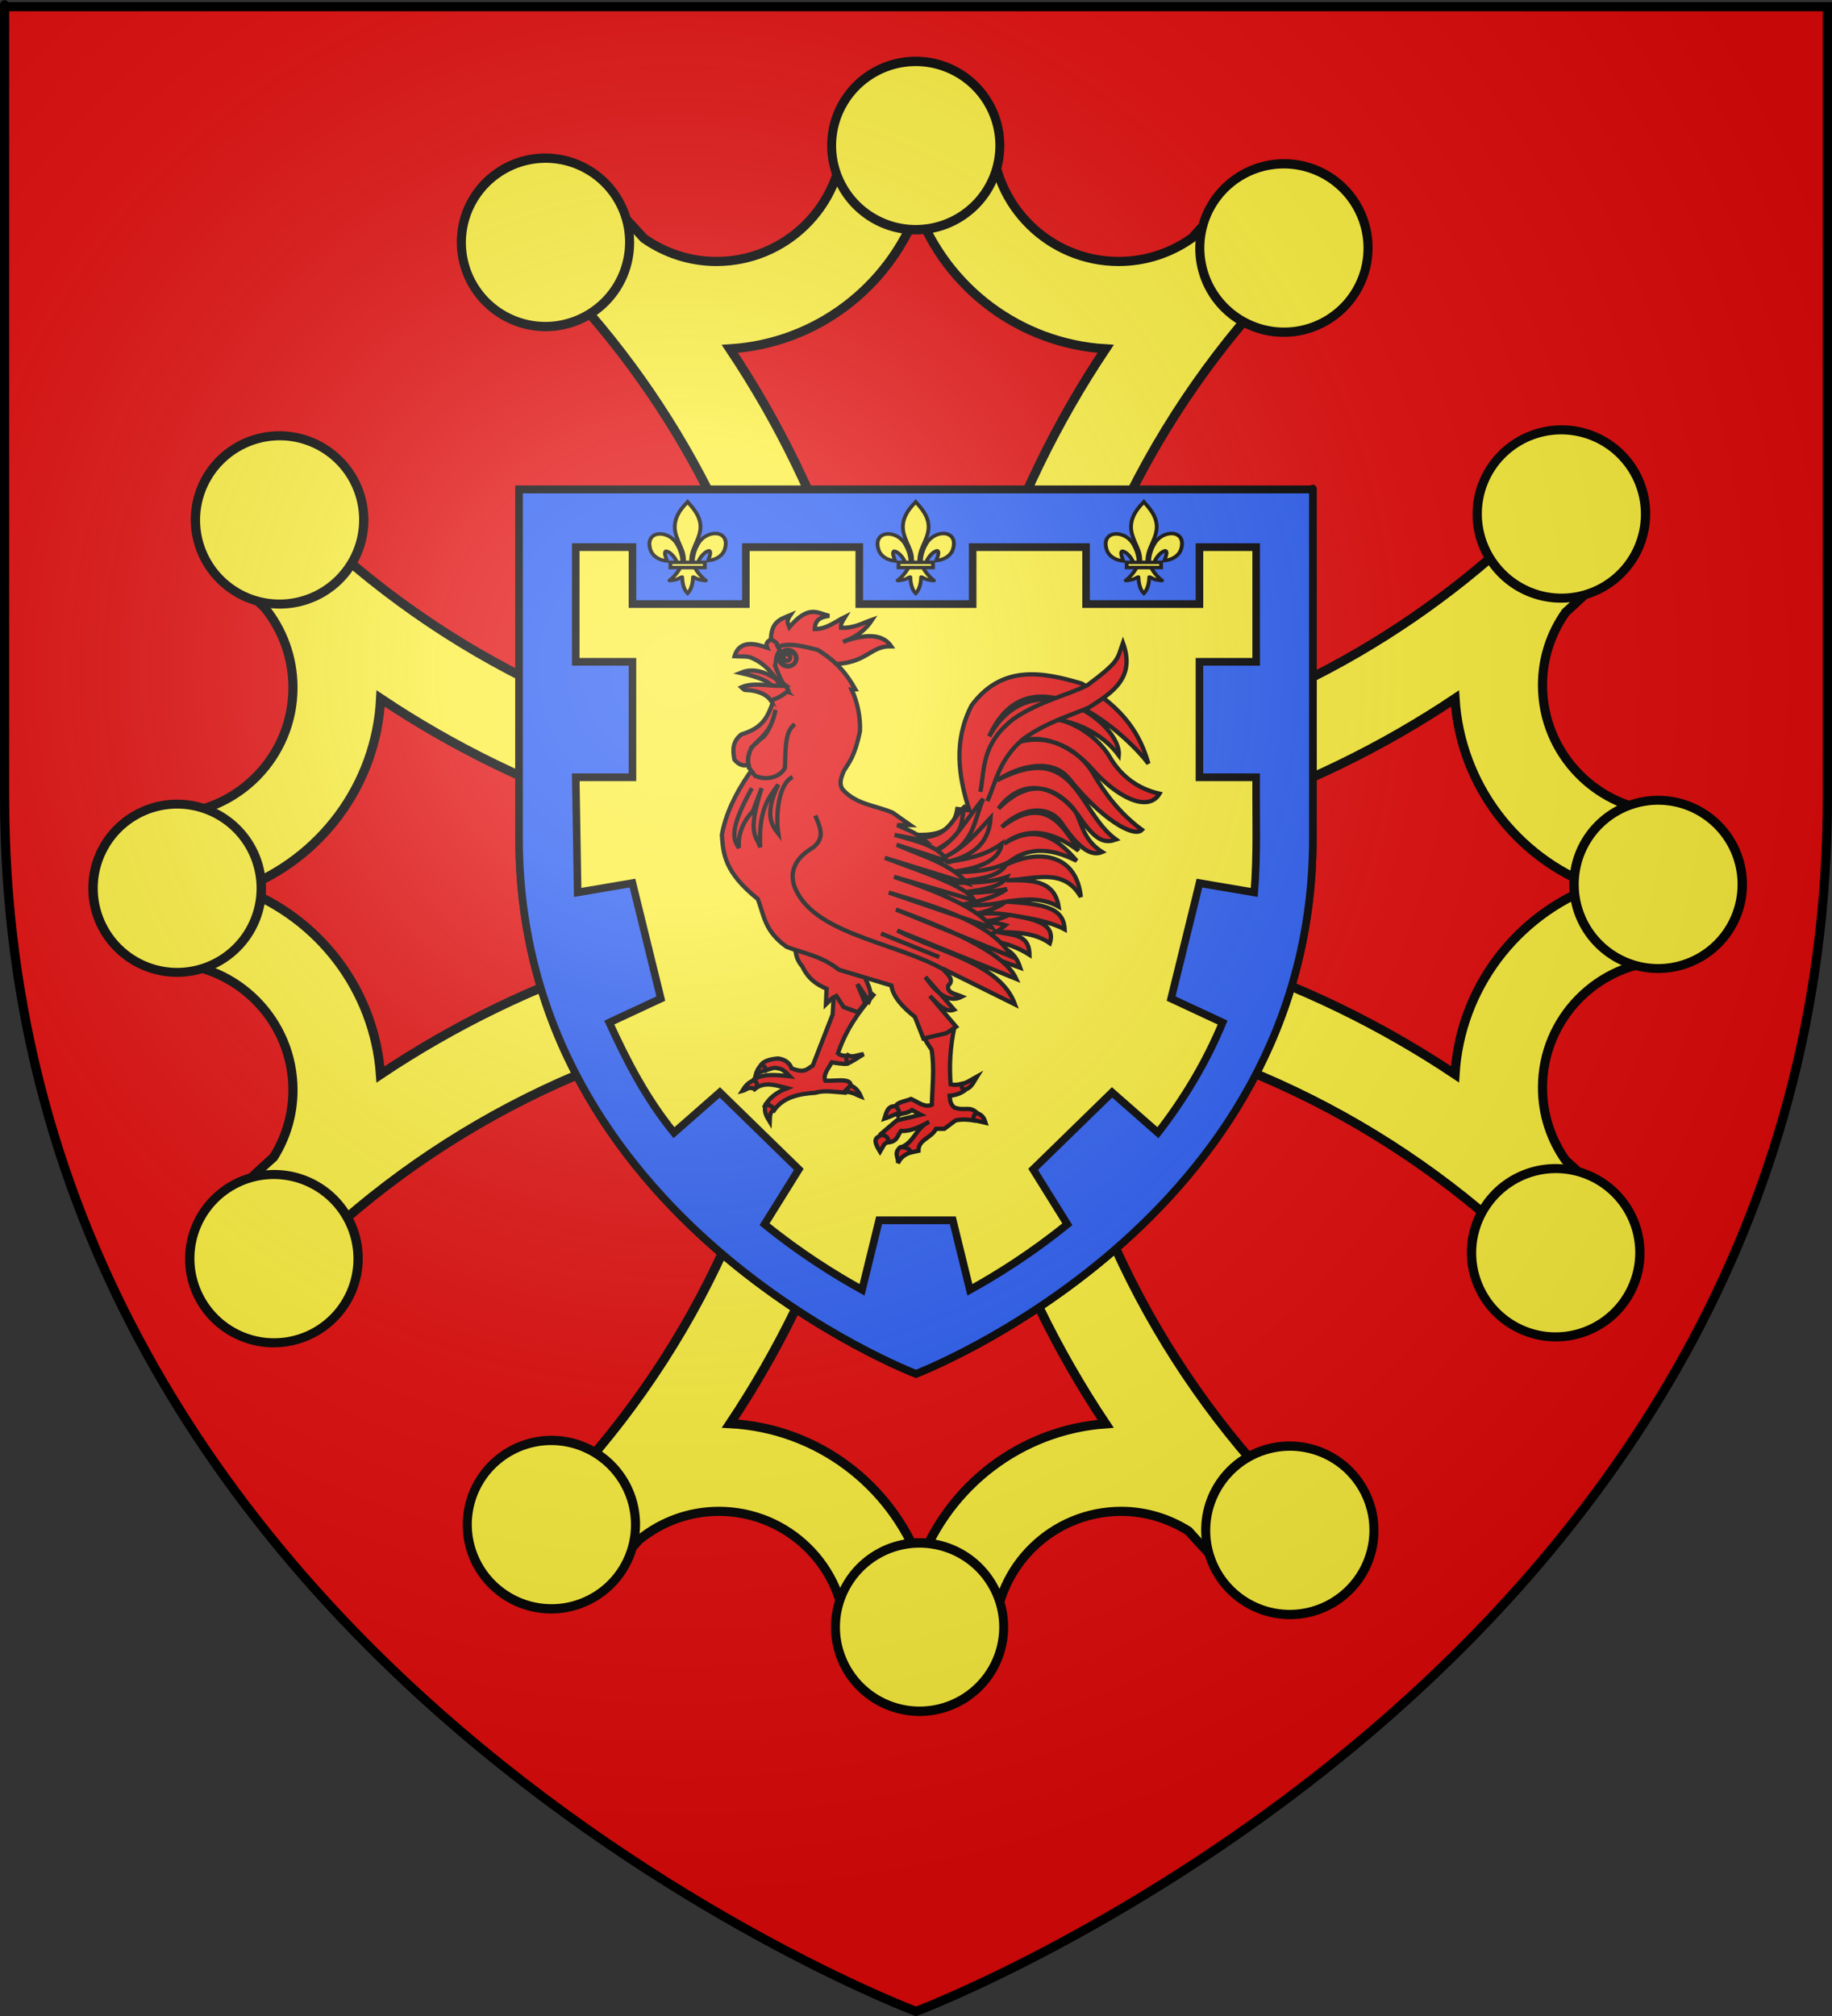 <?xml version="1.0" encoding="UTF-8" standalone="no"?>
<!-- Created with Inkscape (http://www.inkscape.org/) -->
<svg
   xmlns:svg="http://www.w3.org/2000/svg"
   xmlns="http://www.w3.org/2000/svg"
   xmlns:xlink="http://www.w3.org/1999/xlink"
   version="1.0"
   width="600"
   height="660"
   id="svg2">
  <rect width="100%" height="100%" fill="#333333" stroke="none"/>
  <defs
     id="defs6">
    <linearGradient
       id="linearGradient2893">
      <stop
         style="stop-color:#ffffff;stop-opacity:0.314"
         offset="0"
         id="stop2895" />
      <stop
         style="stop-color:#ffffff;stop-opacity:0.251"
         offset="0.19"
         id="stop2897" />
      <stop
         style="stop-color:#6b6b6b;stop-opacity:0.125"
         offset="0.6"
         id="stop2901" />
      <stop
         style="stop-color:#000000;stop-opacity:0.125"
         offset="1"
         id="stop2899" />
    </linearGradient>
    <radialGradient
       cx="221.445"
       cy="226.331"
       r="300"
       fx="221.445"
       fy="226.331"
       id="radialGradient3163"
       xlink:href="#linearGradient2893"
       gradientUnits="userSpaceOnUse"
       gradientTransform="matrix(1.353,0,0,1.349,-77.629,-85.747)" />
    <radialGradient
       cx="221.445"
       cy="226.331"
       r="300"
       fx="221.445"
       fy="226.331"
       id="radialGradient3386"
       xlink:href="#linearGradient2893"
       gradientUnits="userSpaceOnUse"
       gradientTransform="matrix(1.353,0,0,1.349,-77.629,-85.747)" />
    <linearGradient
       id="linearGradient3376">
      <stop
         style="stop-color:#ffffff;stop-opacity:0.314"
         offset="0"
         id="stop3378" />
      <stop
         style="stop-color:#ffffff;stop-opacity:0.251"
         offset="0.19"
         id="stop3380" />
      <stop
         style="stop-color:#6b6b6b;stop-opacity:0.125"
         offset="0.6"
         id="stop3382" />
      <stop
         style="stop-color:#000000;stop-opacity:0.125"
         offset="1"
         id="stop3384" />
    </linearGradient>
  </defs>
  <g
     style="display:inline"
     id="layer3">
    <path
       d="M 300,658.5 C 300,658.5 598.5,546.18 598.5,260.728 C 598.5,-24.723 598.5,2.176 598.5,2.176 L 1.5,2.176 L 1.5,260.728 C 1.5,546.18 300,658.5 300,658.5 z "
       style="fill:#e20909;fill-opacity:1;fill-rule:evenodd;stroke:none;stroke-width:1px;stroke-linecap:butt;stroke-linejoin:miter;stroke-opacity:1"
       id="path2855" />
  </g>
  <g
     id="layer4">
    <g
       transform="matrix(1.091,0,0,1.091,-27.267,-30.721)"
       style="stroke:#000000;stroke-width:2.75;stroke-miterlimit:4;stroke-dasharray:none;stroke-opacity:1;display:inline"
       id="g3388">
      <g
         transform="matrix(1.589,0,0,1.589,-3197.717,-727.381)"
         style="fill:#fcef3c;fill-opacity:1;stroke:#000000;stroke-width:1.731;stroke-miterlimit:4;stroke-dasharray:none;stroke-opacity:1;display:inline"
         id="g16252">
        <path
           d="M 2201.485,500.703 C 2196.74,500.703 2192.079,500.967 2187.453,501.422 C 2187.166,514.402 2176.533,524.86 2163.485,524.86 C 2158.375,524.86 2153.65,523.22 2149.766,520.485 C 2147.56,518.032 2145.287,515.632 2142.953,513.297 C 2137.471,515.78 2132.163,518.602 2127.078,521.735 C 2128.89,523.427 2130.659,525.154 2132.391,526.922 C 2133.326,528.04 2134.343,529.068 2135.391,530.078 C 2135.459,530.144 2135.51,530.232 2135.578,530.297 C 2157.958,554.453 2173.235,585.246 2178.078,619.422 C 2139.744,613.992 2105.64,595.432 2080.422,568.453 C 2077.291,573.535 2074.436,578.819 2071.953,584.297 C 2073.954,586.296 2075.991,588.265 2078.078,590.172 C 2081.454,594.303 2083.484,599.588 2083.485,605.328 C 2083.484,618.398 2072.994,629.013 2059.985,629.266 C 2059.559,633.739 2059.359,638.276 2059.36,642.86 C 2059.36,647.753 2059.595,652.593 2060.078,657.36 C 2073.043,657.663 2083.484,668.291 2083.485,681.328 C 2083.484,685.99 2082.141,690.34 2079.828,694.016 C 2077.134,696.415 2074.509,698.878 2071.953,701.422 C 2074.521,707.089 2077.474,712.556 2080.735,717.797 C 2105.898,691.025 2139.824,672.602 2177.953,667.172 C 2172.363,705.164 2153.876,738.957 2127.078,763.985 C 2132.171,767.122 2137.493,769.936 2142.985,772.422 C 2145.023,770.394 2147.015,768.329 2148.953,766.203 C 2153.066,762.886 2158.269,760.891 2163.953,760.891 C 2177.012,760.891 2187.621,771.365 2187.891,784.36 C 2192.374,784.787 2196.89,785.016 2201.485,785.016 C 2206.378,785.016 2211.218,784.749 2215.985,784.266 C 2215.985,784.266 2216.016,784.266 2216.016,784.266 C 2216.336,771.316 2226.927,760.891 2239.953,760.891 C 2244.633,760.891 2248.987,762.281 2252.672,764.61 C 2255.057,767.286 2257.516,769.891 2260.047,772.422 C 2265.723,769.851 2271.204,766.907 2276.453,763.641 C 2249.887,738.672 2231.54,705.063 2225.953,667.297 C 2263.709,672.887 2297.335,691.207 2322.297,717.766 C 2325.559,712.52 2328.479,707.032 2331.047,701.36 C 2328.724,699.034 2326.338,696.779 2323.891,694.578 C 2321.164,690.689 2319.547,685.96 2319.547,680.86 C 2319.547,667.822 2329.988,657.225 2342.953,656.922 C 2343.408,652.297 2343.641,647.604 2343.641,642.86 C 2343.641,638.126 2343.406,633.444 2342.953,628.828 C 2329.988,628.525 2319.547,617.897 2319.547,604.86 C 2319.547,599.735 2321.171,595 2323.922,591.11 C 2326.352,588.922 2328.738,586.671 2331.047,584.36 C 2328.561,578.868 2325.747,573.546 2322.61,568.453 C 2320.843,570.349 2319.028,572.207 2317.172,574.016 C 2316.074,574.954 2315.008,575.936 2314.016,576.985 C 2290.087,599.133 2259.617,614.321 2225.828,619.297 C 2231.261,581.168 2249.704,547.232 2276.485,522.078 C 2271.236,518.812 2265.753,515.869 2260.078,513.297 C 2257.769,515.614 2255.518,517.99 2253.328,520.422 C 2249.417,523.197 2244.635,524.859 2239.485,524.86 C 2226.436,524.859 2215.833,514.402 2215.547,501.422 C 2210.921,500.967 2206.229,500.703 2201.485,500.703 z M 2201.485,515.11 C 2206.97,529.763 2220.704,540.369 2237.016,541.36 C 2218.425,569.176 2207.221,602.326 2206.297,638.047 C 2242.017,637.129 2275.202,625.969 2303.016,607.391 C 2304.025,623.677 2314.663,637.369 2329.297,642.86 C 2314.649,648.343 2304.013,662.055 2303.016,678.36 C 2275.202,659.781 2242.017,648.59 2206.297,647.672 C 2207.22,683.384 2218.433,716.547 2237.016,744.36 C 2220.909,745.52 2207.398,756.129 2201.953,770.641 C 2196.423,755.867 2182.535,745.167 2166.047,744.328 C 2184.606,716.525 2195.749,683.372 2196.672,647.672 C 2160.959,648.596 2127.827,659.808 2100.016,678.391 C 2098.855,662.284 2088.246,648.773 2073.735,643.328 C 2088.515,637.796 2099.217,623.889 2100.047,607.391 C 2127.851,625.959 2160.974,637.124 2196.672,638.047 C 2195.748,602.324 2184.597,569.175 2166.016,541.36 C 2182.31,540.357 2195.992,529.749 2201.485,515.11 z "
           style="fill:#fcef3c;fill-opacity:1;fill-rule:evenodd;stroke:#000000;stroke-width:1.731;stroke-linecap:butt;stroke-linejoin:miter;stroke-miterlimit:4;stroke-dasharray:none;stroke-opacity:1"
           id="path14367" />
        <g
           style="fill:#fcef3c;fill-opacity:1;stroke:#000000;stroke-width:1.731;stroke-miterlimit:4;stroke-dasharray:none;stroke-opacity:1"
           id="g16238">
          <path
             d="M 1455 387.862 A 20.5 19.5 0 1 1  1414,387.862 A 20.5 19.5 0 1 1  1455 387.862 z"
             transform="matrix(0.775,0,0,0.815,1089.4,186.861)"
             style="fill:#fcef3c;fill-opacity:1;fill-rule:evenodd;stroke:#000000;stroke-width:2.178;stroke-linecap:butt;stroke-linejoin:miter;stroke-miterlimit:4;stroke-dasharray:none;stroke-opacity:1"
             id="path14388" />
          <path
             d="M 1455 387.862 A 20.5 19.5 0 1 1  1414,387.862 A 20.5 19.5 0 1 1  1455 387.862 z"
             transform="matrix(0.671,-0.388,0.408,0.706,1010.393,804.004)"
             style="fill:#fcef3c;fill-opacity:1;fill-rule:evenodd;stroke:#000000;stroke-width:2.178;stroke-linecap:butt;stroke-linejoin:miter;stroke-miterlimit:4;stroke-dasharray:none;stroke-opacity:1"
             id="path14390" />
          <path
             d="M 1455 387.862 A 20.5 19.5 0 1 1  1414,387.862 A 20.5 19.5 0 1 1  1455 387.862 z"
             transform="matrix(-0.671,-0.388,0.408,-0.706,2936.607,1593.817)"
             style="fill:#fcef3c;fill-opacity:1;fill-rule:evenodd;stroke:#000000;stroke-width:2.178;stroke-linecap:butt;stroke-linejoin:miter;stroke-miterlimit:4;stroke-dasharray:none;stroke-opacity:1"
             id="path14392" />
          <path
             d="M 1455 387.862 A 20.5 19.5 0 1 1  1414,387.862 A 20.5 19.5 0 1 1  1455 387.862 z"
             transform="matrix(-0.775,-4.402797e-7,4.628583e-7,-0.815,3313.6,1098.86)"
             style="fill:#fcef3c;fill-opacity:1;fill-rule:evenodd;stroke:#000000;stroke-width:2.178;stroke-linecap:butt;stroke-linejoin:miter;stroke-miterlimit:4;stroke-dasharray:none;stroke-opacity:1"
             id="path14394" />
          <path
             d="M 1455 387.862 A 20.5 19.5 0 1 1  1414,387.862 A 20.5 19.5 0 1 1  1455 387.862 z"
             transform="matrix(-0.671,0.388,-0.408,-0.706,3392.606,481.716)"
             style="fill:#fcef3c;fill-opacity:1;fill-rule:evenodd;stroke:#000000;stroke-width:2.178;stroke-linecap:butt;stroke-linejoin:miter;stroke-miterlimit:4;stroke-dasharray:none;stroke-opacity:1"
             id="path14396" />
          <path
             d="M 1455 387.862 A 20.5 19.5 0 1 1  1414,387.862 A 20.5 19.5 0 1 1  1455 387.862 z"
             transform="matrix(-0.388,0.671,-0.706,-0.408,3152.458,-92.249)"
             style="fill:#fcef3c;fill-opacity:1;fill-rule:evenodd;stroke:#000000;stroke-width:2.178;stroke-linecap:butt;stroke-linejoin:miter;stroke-miterlimit:4;stroke-dasharray:none;stroke-opacity:1"
             id="path14398" />
          <path
             d="M 1455 387.862 A 20.5 19.5 0 1 1  1414,387.862 A 20.5 19.5 0 1 1  1455 387.862 z"
             transform="matrix(-4.402797e-7,0.775,-0.815,-4.628583e-7,2657.502,-469.242)"
             style="fill:#fcef3c;fill-opacity:1;fill-rule:evenodd;stroke:#000000;stroke-width:2.178;stroke-linecap:butt;stroke-linejoin:miter;stroke-miterlimit:4;stroke-dasharray:none;stroke-opacity:1"
             id="path14400" />
          <path
             d="M 1455 387.862 A 20.5 19.5 0 1 1  1414,387.862 A 20.5 19.5 0 1 1  1455 387.862 z"
             transform="matrix(0.388,0.671,-0.706,0.408,2040.357,-548.249)"
             style="fill:#fcef3c;fill-opacity:1;fill-rule:evenodd;stroke:#000000;stroke-width:2.178;stroke-linecap:butt;stroke-linejoin:miter;stroke-miterlimit:4;stroke-dasharray:none;stroke-opacity:1"
             id="path14402" />
          <path
             d="M 1455 387.862 A 20.5 19.5 0 1 1  1414,387.862 A 20.5 19.5 0 1 1  1455 387.862 z"
             transform="matrix(0.671,0.388,-0.408,0.706,1466.393,-308.099)"
             style="fill:#fcef3c;fill-opacity:1;fill-rule:evenodd;stroke:#000000;stroke-width:2.178;stroke-linecap:butt;stroke-linejoin:miter;stroke-miterlimit:4;stroke-dasharray:none;stroke-opacity:1"
             id="path14404" />
          <path
             d="M 1455 387.862 A 20.5 19.5 0 1 1  1414,387.862 A 20.5 19.5 0 1 1  1455 387.862 z"
             transform="matrix(0.388,-0.671,0.706,0.408,1250.543,1377.968)"
             style="fill:#fcef3c;fill-opacity:1;fill-rule:evenodd;stroke:#000000;stroke-width:2.178;stroke-linecap:butt;stroke-linejoin:miter;stroke-miterlimit:4;stroke-dasharray:none;stroke-opacity:1"
             id="path14406" />
          <path
             d="M 1455 387.862 A 20.5 19.5 0 1 1  1414,387.862 A 20.5 19.5 0 1 1  1455 387.862 z"
             transform="matrix(1.565175e-7,-0.775,0.815,1.645442e-7,1745.499,1754.96)"
             style="fill:#fcef3c;fill-opacity:1;fill-rule:evenodd;stroke:#000000;stroke-width:2.178;stroke-linecap:butt;stroke-linejoin:miter;stroke-miterlimit:4;stroke-dasharray:none;stroke-opacity:1"
             id="path14408" />
          <path
             d="M 1455 387.862 A 20.5 19.5 0 1 1  1414,387.862 A 20.5 19.5 0 1 1  1455 387.862 z"
             transform="matrix(-0.388,-0.671,0.706,-0.408,2362.644,1833.966)"
             style="fill:#fcef3c;fill-opacity:1;fill-rule:evenodd;stroke:#000000;stroke-width:2.178;stroke-linecap:butt;stroke-linejoin:miter;stroke-miterlimit:4;stroke-dasharray:none;stroke-opacity:1"
             id="path14410" />
        </g>
      </g>
    </g>
    <g
       transform="matrix(0.619,0,0,0.63,114.286,103.264)"
       style="stroke:#000000;stroke-width:4.002;stroke-miterlimit:4;stroke-dasharray:none;stroke-opacity:1;display:inline"
       id="g3300">
      <path
         d="M 90,90.469 L 90,271.5 C 90,471.36 300,550 300,550 C 300,550 510,471.36 510,271.5 C 510,71.64 510,90.469 510,90.469 L 90,90.469 z "
         style="fill:#fcef3c;fill-opacity:1;fill-rule:evenodd;stroke:#000000;stroke-width:4.002;stroke-linecap:butt;stroke-linejoin:miter;stroke-miterlimit:4;stroke-dasharray:none;stroke-opacity:1"
         id="path3296" />
      <path
         d="M 90,90.469 L 90,271.5 C 90,471.36 300,550 300,550 C 300,550 510,471.36 510,271.5 C 510,71.64 510,90.469 510,90.469 L 90,90.469 z M 120,120.406 L 150,120.406 L 150,150 L 210,150 L 210,120.406 L 270,120.406 L 270,150 L 330,150 L 330,120.406 L 390,120.406 L 390,150 L 450,150 L 450,120.406 L 480,120.406 C 480,120.406 480,173.488 480,180 L 450,180 L 450,240 L 480,240 C 479.822,259.954 480.676,279.936 479,299.844 L 450,295 L 435,355 L 462.25,367.469 C 453.591,388.015 441.863,407.22 428.031,424.688 L 403.75,403.75 L 362,443.75 L 380.094,472.281 C 361.17,487.356 342.871,498.563 328.531,506.344 L 319.5,470.219 L 280.5,470.219 L 271.469,506.344 C 257.129,498.563 238.83,487.356 219.906,472.281 L 238,443.75 L 196.25,403.75 L 171.969,424.688 C 157.647,407.464 147.103,387.708 137.75,367.469 L 165,355 L 150,295 L 121,299.844 L 120,240 L 150,240 L 150,180 L 120,180 L 120,120.406 z "
         style="fill:#2b5df2;fill-opacity:1;fill-rule:evenodd;stroke:#000000;stroke-width:4.002;stroke-linecap:butt;stroke-linejoin:miter;stroke-miterlimit:4;stroke-dasharray:none;stroke-opacity:1"
         id="path2273" />
    </g>
    <g
       transform="matrix(0.3,0,0,0.3,180.495,105.058)"
       style="stroke:#000000;stroke-width:4.668;stroke-miterlimit:4;stroke-dasharray:none;stroke-opacity:1;display:inline"
       id="g3565">
      <path
         d="M 309.612,717.749 L 307.339,756.893 L 285.621,812.703 C 279.967,815.586 277.717,821.646 262.64,815.734 C 259.54,808.211 253.934,805.702 247.487,804.875 C 235.196,805.986 230.388,809.296 228.343,813.188 L 233.317,818.053 C 237.283,817.266 240.892,815.077 244.857,815.106 C 249.572,816.31 251.661,814.724 260.619,824.32 C 248.87,823.068 236.951,821.657 226.43,825.202 C 224.884,825.723 223.081,827.674 221.55,828.126 L 222.978,837.656 C 234.07,829.527 247.027,834.687 257.446,837.335 C 244.766,842.292 237.511,849.069 233.345,856.645 L 243.194,861.696 C 253.162,847.109 270.268,843.503 288.904,842.25 C 298.183,839.259 310.073,841.489 321.229,842.25 L 327.037,833.917 C 326.743,825.988 309.863,829.768 299.258,829.118 C 296.647,822.468 302.745,815.818 306.365,809.168 C 332.471,813.061 321.492,809.62 323.174,801.967 C 319.782,802.028 316.36,801.862 313.147,799.319 C 321.14,775.099 335.065,754.529 351.786,735.679 L 324.259,713.456 L 309.612,717.749 z "
         style="fill:#e20909;fill-rule:evenodd;stroke:#000000;stroke-width:4.668;stroke-linecap:butt;stroke-linejoin:miter;stroke-miterlimit:4;stroke-dasharray:none;stroke-opacity:1"
         id="path3343" />
      <path
         d="M 265,673.791 C 267.252,684.029 265.19,694.267 274.286,704.505 C 280.818,718.293 290.407,724.439 300.714,728.791 L 300,745.934 C 303.364,742.838 304.634,739.743 311.429,736.648 L 319.286,748.791 L 335,754.505 L 342.857,744.505 L 334.286,723.791 L 347.143,742.362 C 352.203,731.648 343.529,720.934 340,710.219"
         style="fill:#e20909;fill-rule:evenodd;stroke:#000000;stroke-width:4.668;stroke-linecap:butt;stroke-linejoin:miter;stroke-miterlimit:4;stroke-dasharray:none;stroke-opacity:1"
         id="path3327" />
      <path
         d="M 352.038,556.377 C 390.079,558.757 437.17,573.444 443.457,532.639 L 456.589,534.154 C 444.277,495.936 439.326,457.719 459.114,419.502 C 491.691,375.791 534.792,382.36 579.322,395.763 C 626.628,423.299 643.505,452.933 652.053,483.141 C 629.098,451.932 522.741,354.203 478.307,453.342 C 525.395,368.363 623.14,438.812 619.729,474.05 C 596.793,443.114 552.593,429.556 531.845,436.674 C 555.891,426.551 594.901,450.288 609.651,475.54 C 620.073,493.38 636.776,509.678 664.175,515.971 C 651.135,537.391 616.512,518.569 590.608,488.99 C 567.809,462.956 534.72,449.037 509.729,459.944 C 541.5,450.037 575.462,465.629 592.55,495.1 C 603.577,514.116 620.313,537.334 644.982,555.367 C 636.276,564.526 600.593,543.511 565.351,499.433 C 548.063,477.811 512.953,484.177 486.894,501.324 C 572.765,456.543 574.457,535.25 616.698,565.974 C 606.908,569.26 596.685,570.493 578.21,543.348 C 552.205,505.138 514.469,497.089 488.409,532.134 C 515.584,505.317 542.072,501.341 569.223,531.096 C 579.314,542.155 577.653,564.284 601.546,579.611 C 590.753,584.068 577.726,578.148 557.565,548.362 C 543.363,527.378 513.818,530.906 491.944,552.337 C 536.082,518.318 556.781,545.979 575.787,578.096 C 548.074,557.352 520.838,550.936 494.47,570.519 C 529.891,548.148 552.997,564.96 573.767,589.207 C 545.248,574.828 519.117,572.995 495.985,593.753 C 535.385,575.028 573.688,583.706 578.312,628.603 C 559.242,595.421 526.033,609.962 496.995,610.42 C 522.761,610.326 549.262,609.175 554.069,639.21 C 535.044,628.609 516.02,631.103 496.995,633.654 C 535.112,636.511 559.625,639.076 560.635,663.959 C 543.986,655.054 520.717,651.446 497.5,647.796 C 524.443,652.157 551.68,656.361 544.472,679.111 C 525.909,666.206 505.718,667.95 485.883,666.484 C 501.176,670.674 522.018,667.465 522.249,691.738 C 509.622,683.691 496.995,679.521 484.368,677.091 C 493.649,686.592 505.383,685.056 512.147,705.88 L 469.721,690.728 L 352.038,556.377 z "
         style="fill:#e20909;fill-rule:evenodd;stroke:#000000;stroke-width:4.668;stroke-linecap:butt;stroke-linejoin:miter;stroke-miterlimit:4;stroke-dasharray:none;stroke-opacity:1"
         id="path3363" />
      <path
         d="M 425.274,756.135 L 440.174,771.287 C 435.732,791.911 434.515,812.535 436.133,833.159 C 440.075,834.035 444.222,833.684 448.509,832.495 L 451.184,840.022 C 446.942,842.97 441.811,845.03 435.123,845.533 C 435.649,849.827 435.166,854.12 440.174,858.413 C 451.286,862.595 456.841,856.231 465.175,864.474 L 461.892,872.555 C 455.074,871.478 448.255,870.96 441.437,872.555 L 429.315,881.646 L 420.223,881.646 C 414.815,892.16 400.848,893.184 401.031,905.638 L 391.687,907.658 L 382.848,901.597 C 396.69,895.649 398.518,880.395 412.647,874.07 C 401.948,879.921 391.458,884.727 382.09,883.919 C 377.904,888.633 378.373,896.061 366.938,896.546 L 360.119,887.202 L 377.292,872.555 L 403.556,866.242 L 393.959,861.191 C 388.009,865.791 381.53,863.974 378.807,867.252 L 375.777,858.16 C 376.663,852.442 386.65,851.78 392.949,849.069 C 400.431,852.211 407.584,858.976 415.678,855.382 C 416.14,835.439 418.629,815.833 415.425,795.278 C 414.382,793.842 413.388,792.406 412.444,790.97 C 410.954,788.702 409.589,786.434 408.354,784.167 L 405.829,762.448 L 425.274,756.135 z "
         style="fill:#e20909;fill-rule:evenodd;stroke:#000000;stroke-width:4.668;stroke-linecap:butt;stroke-linejoin:miter;stroke-miterlimit:4;stroke-dasharray:none;stroke-opacity:1"
         id="path3353" />
      <path
         d="M 246.607,354.684 L 240,348.255 C 239.95,327.953 251.001,325.314 261.071,321.112 C 255.956,328.555 259.026,330.735 260.179,334.148 C 282.026,308.557 291.386,319.599 303.75,321.826 C 295.564,323.037 288.092,325.141 287.857,336.291 C 301.028,336.289 310.332,328.068 321.071,322.898 C 318.829,326.655 315.808,330.151 316.429,334.862 C 330.853,335.51 339.821,329.792 350.536,326.112 C 344.14,335.852 335.019,344.501 318.571,350.219 C 346.92,339.958 363.084,343.1 371.25,355.041 C 348.061,354.698 345.446,373.096 309.464,374.505 L 246.607,354.684 z "
         style="fill:#e20909;fill-rule:evenodd;stroke:#000000;stroke-width:4.668;stroke-linecap:butt;stroke-linejoin:miter;stroke-miterlimit:4;stroke-dasharray:none;stroke-opacity:1"
         id="path3339" />
      <path
         d="M 395.98,563.448 C 434.875,566.238 436.704,542.692 452.548,529.103 C 444.329,545.165 457.345,557.621 417.193,579.106 C 438.011,573.09 453.957,542.712 471.741,521.527 C 461.703,544.275 462.53,570.366 428.305,585.672 C 451.053,575.375 464.823,558.344 479.822,542.235 C 478.286,565.203 465.938,583.198 430.83,590.722 C 451.866,587.531 472.882,584.238 491.944,570.519 C 489.49,588.348 468.289,598.142 432.85,601.834 C 454.608,601.375 476.397,601.35 497.5,591.733 C 489.177,610.035 454.388,610.693 422.749,613.451 C 447.666,612.52 472.583,615.214 497.5,606.885 C 491.116,619.238 463.872,621.856 437.901,625.068 C 457.186,624.353 476.265,623.981 497.5,620.017 C 483.759,629.677 464.685,634.005 444.972,637.695 C 462.145,637.805 479.317,638.123 496.49,633.654 C 488.446,640.067 476.249,644.75 460.124,647.796 C 474.772,645.944 488.072,646.112 500.026,648.301 C 492.851,651.213 486.965,654.401 470.731,655.372 C 479.643,656.225 488.401,657.232 495.985,659.413 C 489.539,664.797 483.463,670.379 467.196,670.525 L 426.789,651.837 L 395.98,563.448 z "
         style="fill:#e20909;fill-opacity:1;fill-rule:evenodd;stroke:#000000;stroke-width:4.668;stroke-linecap:butt;stroke-linejoin:miter;stroke-miterlimit:4;stroke-dasharray:none;stroke-opacity:1"
         id="path3182" />
      <path
         d="M 247.143,355.934 C 259.485,350.599 275.095,355.076 291.176,359.087 C 313.221,372.691 323.485,386.724 332.1,402.03 L 327.98,402.146 C 334.751,416.193 337.95,434.029 337.143,448.076 C 331.19,476.231 325.238,481.486 319.286,491.648 C 316.857,498.315 313.647,504.981 318.571,511.648 C 333.463,527.99 354.586,528.755 372.857,536.648 L 392.143,550.219 L 377.857,550.219 C 387.806,555.065 396.882,557.293 408.571,567.362 L 375,560.934 C 399.275,567.553 424.502,573.644 432.143,589.505 L 377.143,571.648 C 404.992,583.917 437.044,592.683 454.286,613.791 L 364.286,585.934 C 405.551,601.41 453.557,616.886 462.143,632.362 L 374.286,606.648 C 424.951,623.646 466.734,641.578 481.429,662.362 L 368.571,623.791 C 423.925,640.651 480.812,656.575 502.857,693.791 L 376.429,642.362 C 466.739,675.17 499.11,698.546 507.857,718.076 L 377.857,665.219 C 424.851,689.366 490.355,701.173 506.429,745.934 L 427.143,706.648 C 432.346,712.838 440.966,719.029 433.571,725.219 C 431.575,733.465 441.686,734.446 448.571,737.362 C 435.238,744.305 421.905,735.639 408.571,715.934 L 440,751.648 C 431.19,755.078 422.381,746.314 413.571,736.648 L 442.143,770.219 L 431.429,777.362 L 406.429,783.076 L 397.143,759.505 C 383.858,748.862 373.356,737.755 371.429,725.219 L 314.286,708.076 C 293.719,692.148 276.008,690.495 257.143,683.076 C 232.644,665.696 232.469,648.315 225.714,630.934 C 188.983,601.38 187.868,581.2 186.429,560.934 C 190.376,538.553 201.061,516.172 216.429,493.791 C 233.709,477.305 244.624,457.181 248.571,433.076 L 240.714,415.219 C 242.784,408.195 243.45,399.842 257.857,404.505 C 241.266,386.717 242.411,369.484 247.143,352.362"
         style="fill:#e20909;fill-opacity:1;fill-rule:evenodd;stroke:#000000;stroke-width:4.668;stroke-linecap:butt;stroke-linejoin:miter;stroke-miterlimit:4;stroke-dasharray:none;stroke-opacity:1"
         id="path2338" />
      <path
         d="M 206.576,384.146 C 225.149,376.352 241.146,387.233 257.084,398.541 L 244.457,404.097 C 242.66,394.832 227.851,388.709 206.576,384.146 z "
         style="fill:#e20909;fill-rule:evenodd;stroke:#000000;stroke-width:4.668;stroke-linecap:butt;stroke-linejoin:miter;stroke-miterlimit:4;stroke-dasharray:none;stroke-opacity:1"
         id="path3367" />
      <path
         d="M 227.032,492.99 C 238.563,494.083 246.542,490.439 247.992,478.09"
         style="fill:none;fill-rule:evenodd;stroke:#000000;stroke-width:4.668;stroke-linecap:butt;stroke-linejoin:miter;stroke-miterlimit:4;stroke-dasharray:none;stroke-opacity:1"
         id="path3331" />
      <path
         d="M 267.438 368.615 A 8.207 7.955 0 1 1  251.023,368.615 A 8.207 7.955 0 1 1  267.438 368.615 z"
         style="fill:none;fill-opacity:1;stroke:#000000;stroke-width:4.668;stroke-miterlimit:4;stroke-dasharray:none;stroke-opacity:1"
         id="path3333" />
      <path
         d="M 241.607,417.719 C 235.999,432.813 230.799,444.282 207.722,451.247 C 197.39,459.331 198.3,469.284 200.117,478.809 C 206.564,486.022 210.304,485.217 215.592,484.702 C 213.651,477.867 215.843,473.444 218.689,465.219 C 226.672,458.969 227.143,456.88 232.143,453.791 C 239.957,444.27 242.353,434.664 245,424.505 C 237.714,463.944 210.22,454.964 215.844,487.406 L 222.857,496.648 C 242.494,504.327 255.184,491.096 255.375,486.605 C 255.646,453.724 258.457,446.007 266.089,440.176"
         style="fill:#e20909;fill-rule:evenodd;stroke:#000000;stroke-width:4.668;stroke-linecap:butt;stroke-linejoin:miter;stroke-miterlimit:4;stroke-dasharray:none;stroke-opacity:1"
         id="path3329" />
      <path
         d="M 218.698 397.91 A 15.657 15.026 0 1 1  187.383,397.91 A 15.657 15.026 0 1 1  218.698 397.91 z"
         transform="matrix(0.601,0,0,0.601,136.346,128.895)"
         style="fill:none;fill-opacity:1;stroke:#000000;stroke-width:7.76;stroke-miterlimit:4;stroke-dasharray:none;stroke-opacity:1"
         id="path3335" />
      <path
         d="M 218.698 397.91 A 15.657 15.026 0 1 1  187.383,397.91 A 15.657 15.026 0 1 1  218.698 397.91 z"
         transform="matrix(0.236,0,0,0.236,209.411,273.383)"
         style="fill:none;fill-opacity:1;stroke:#000000;stroke-width:19.819;stroke-miterlimit:4;stroke-dasharray:none;stroke-opacity:1"
         id="path3337" />
      <path
         d="M 221.786,828.434 C 215.042,830.96 211.554,835.521 208.571,840.398 C 212.905,839.374 215.748,834.934 222.143,838.255 C 225.681,834.615 225.864,832.55 221.786,828.434 z "
         style="fill:#e20909;fill-rule:evenodd;stroke:#000000;stroke-width:4.668;stroke-linecap:butt;stroke-linejoin:miter;stroke-miterlimit:4;stroke-dasharray:none;stroke-opacity:1"
         id="path3345" />
      <path
         d="M 229.107,812.362 C 232.51,812.677 234.617,814.144 233.75,818.255 C 230.238,818.208 226.726,820.472 223.214,823.255 C 224.173,819.423 225.779,815.72 229.107,812.362 z "
         style="fill:#e20909;fill-rule:evenodd;stroke:#000000;stroke-width:4.668;stroke-linecap:butt;stroke-linejoin:miter;stroke-miterlimit:4;stroke-dasharray:none;stroke-opacity:1"
         id="path3349" />
      <path
         d="M 376.787,857.15 C 367.197,855.7 365.857,864.477 363.907,870.535 C 372.153,867.841 374.356,865.905 379.312,864.726 C 380.892,862.685 378.381,859.826 376.787,857.15 z "
         style="fill:#e20909;fill-rule:evenodd;stroke:#000000;stroke-width:4.668;stroke-linecap:butt;stroke-linejoin:miter;stroke-miterlimit:4;stroke-dasharray:none;stroke-opacity:1"
         id="path3355" />
      <path
         d="M 361.13,887.96 C 356.069,891.55 349.461,891.224 359.109,906.648 C 363.739,899.04 362.308,898.74 368.453,895.283 C 368.037,890.818 364.88,889.092 361.13,887.96 z "
         style="fill:#e20909;fill-rule:evenodd;stroke:#000000;stroke-width:4.668;stroke-linecap:butt;stroke-linejoin:miter;stroke-miterlimit:4;stroke-dasharray:none;stroke-opacity:1"
         id="path3357" />
      <path
         d="M 381.585,901.597 C 373.028,908.224 379.943,913.245 378.555,919.275 C 381.205,913.613 384.919,910.124 392.949,907.153 C 391.175,903.005 386.69,901.724 381.585,901.597 z "
         style="fill:#e20909;fill-rule:evenodd;stroke:#000000;stroke-width:4.668;stroke-linecap:butt;stroke-linejoin:miter;stroke-miterlimit:4;stroke-dasharray:none;stroke-opacity:1"
         id="path3359" />
      <path
         d="M 464.165,864.221 C 471.101,866.519 472.717,870.089 474.267,875.08 L 461.135,872.05 C 461.266,869.733 460.235,867.804 464.165,864.221 z "
         style="fill:#e20909;fill-rule:evenodd;stroke:#000000;stroke-width:4.668;stroke-linecap:butt;stroke-linejoin:miter;stroke-miterlimit:4;stroke-dasharray:none;stroke-opacity:1"
         id="path3361" />
      <path
         d="M 200.263,365.964 C 207.219,366.536 213.34,365.469 218.341,367.506 C 234.111,373.926 243.287,386.423 250.518,398.288 C 236.037,398.22 219.914,394.459 207.839,399.804 C 209.169,400.989 210.406,402.769 212.146,402.809 C 224.607,403.1 234.809,407.042 239.659,413.946 C 245.803,412.775 252.287,409.224 259.104,403.339 C 254.222,394.248 254.284,401.639 244.457,376.065 C 246.225,370.593 244.379,366.025 249.76,359.65 L 246.73,354.094 C 247.385,350.929 243.05,349.428 239.911,347.528 C 236.949,349.549 233.613,351.337 235.871,356.62 C 224.971,352.81 205.838,346.864 200.263,365.964 z "
         style="fill:#e20909;fill-rule:evenodd;stroke:#000000;stroke-width:4.668;stroke-linecap:butt;stroke-linejoin:miter;stroke-miterlimit:4;stroke-dasharray:none;stroke-opacity:1"
         id="path3365" />
      <path
         d="M 288.399,539.71 C 293.189,551.882 300.071,564.193 285.368,575.065 C 267.18,586.007 260.456,599.647 265.165,615.976 C 284.275,669.015 373.325,677.091 427.8,707.395"
         style="fill:none;fill-rule:evenodd;stroke:#000000;stroke-width:4.668;stroke-linecap:butt;stroke-linejoin:miter;stroke-miterlimit:4;stroke-dasharray:none;stroke-opacity:1"
         id="path3369" />
      <path
         d="M 219.203,509.91 C 193.767,555.805 198.839,566.106 205.061,575.065 C 203.597,561.434 209.224,546.364 220.213,535.164 L 229.81,509.91 C 213.257,561.986 224.676,561.519 228.294,574.56 C 226.072,531.997 238.514,519.66 247.992,505.87 C 232.009,539.626 241.487,550.993 247.992,559.408 C 244.648,535.529 249.526,503.901 263.65,497.788"
         style="fill:none;fill-rule:evenodd;stroke:#000000;stroke-width:4.668;stroke-linecap:butt;stroke-linejoin:miter;stroke-miterlimit:4;stroke-dasharray:none;stroke-opacity:1"
         id="path3371" />
      <path
         d="M 323.929,801.291 C 321.377,804.801 322.091,807.658 324.286,810.219 C 329.844,807.489 335.505,803.75 341.071,800.219 C 335.347,800.616 328.772,804.416 323.929,801.291 z "
         style="fill:#e20909;fill-rule:evenodd;stroke:#000000;stroke-width:4.668;stroke-linecap:butt;stroke-linejoin:miter;stroke-miterlimit:4;stroke-dasharray:none;stroke-opacity:1"
         id="path3375" />
      <path
         d="M 447.857,833.076 C 448.625,835.087 447.238,837.636 451.429,838.791 C 458.911,837.4 461.184,830.479 465,824.505 C 459.51,827.474 455.063,830.965 447.857,833.076 z "
         style="fill:#e20909;fill-rule:evenodd;stroke:#000000;stroke-width:4.668;stroke-linecap:butt;stroke-linejoin:miter;stroke-miterlimit:4;stroke-dasharray:none;stroke-opacity:1"
         id="path3377" />
      <path
         d="M 468.711,513.951 C 473.322,487.663 470.246,460.996 505.076,434.149 C 533.803,414.546 565.896,407.857 585.888,397.278 C 622.008,370.375 617.793,368.884 624.274,351.316 C 638.611,390.383 611.014,406.54 586.899,422.027 C 563.34,431.99 541.399,437.808 515.178,456.372 C 489.078,478.932 486.243,501.492 476.287,524.052"
         style="fill:#e20909;fill-opacity:1;fill-rule:evenodd;stroke:#000000;stroke-width:4.668;stroke-linecap:butt;stroke-linejoin:miter;stroke-miterlimit:4;stroke-dasharray:none;stroke-opacity:1"
         id="path3373" />
      <path
         d="M 233.929,855.755 C 235.418,855.772 237.993,853.981 238.214,856.112 C 239.915,856.877 242.76,857.319 242.679,861.648 C 238.347,863.405 239.006,869.043 238.75,873.969 C 235.518,868.637 232.07,863.402 233.929,855.755 z "
         style="fill:#e20909;fill-rule:evenodd;stroke:#000000;stroke-width:4.668;stroke-linecap:butt;stroke-linejoin:miter;stroke-miterlimit:4;stroke-dasharray:none;stroke-opacity:1"
         id="path3347" />
      <path
         d="M 327.143,834.326 C 333.378,837.243 336.23,841.664 338.214,846.469 C 332.69,844.467 329.557,841.402 320.179,841.112 L 327.143,834.326 z "
         style="fill:#e20909;fill-rule:evenodd;stroke:#000000;stroke-width:4.668;stroke-linecap:butt;stroke-linejoin:miter;stroke-miterlimit:4;stroke-dasharray:none;stroke-opacity:1"
         id="path3351" />
      <path
         d="M 423.759,694.263 L 360.119,668.504"
         style="fill:none;fill-rule:evenodd;stroke:#000000;stroke-width:4.668;stroke-linecap:butt;stroke-linejoin:miter;stroke-miterlimit:4;stroke-dasharray:none;stroke-opacity:1"
         id="path3222" />
    </g>
    <g
       transform="matrix(0.186,0,0,0.172,224.143,45.712)"
       style="stroke:#000000;stroke-width:6.702;stroke-miterlimit:4;stroke-dasharray:none;stroke-opacity:1"
       id="g3662">
      <path
         d="M 14.718,804.212 C 14.99,792.403 17.911,781.428 23.35,771.027 C 37.591,741.068 81.087,741.783 71.498,778.425 C 67.965,791.927 55.963,799.862 41.704,801.223 C 42.733,797.666 48.394,785.089 43.824,782.628 C 36.517,782.904 27.444,795.533 25.262,801.555 C 24.947,802.419 25.035,803.418 24.683,804.269"
         style="fill:#fcef3c;fill-opacity:1;fill-rule:evenodd;stroke:#000000;stroke-width:6.702;stroke-linecap:butt;stroke-linejoin:miter;stroke-miterlimit:4;stroke-dasharray:none;stroke-opacity:1;display:inline"
         id="path1876" />
      <path
         d="M -3.396,804.993 C -3.668,793.184 -6.589,782.209 -12.028,771.808 C -26.269,741.849 -69.765,742.564 -60.177,779.205 C -56.643,792.707 -44.641,800.643 -30.382,802.004 C -31.411,798.446 -37.072,785.869 -32.503,783.409 C -25.195,783.685 -16.122,796.313 -13.94,802.335 C -13.625,803.2 -13.713,804.199 -13.361,805.05"
         style="fill:#fcef3c;fill-opacity:1;fill-rule:evenodd;stroke:#000000;stroke-width:6.702;stroke-linecap:butt;stroke-linejoin:miter;stroke-miterlimit:4;stroke-dasharray:none;stroke-opacity:1"
         id="path1902" />
      <path
         d="M 4.819,690.586 C -10.184,706.758 -20.257,725.458 -15.914,747.39 C -13.519,759.49 -7.711,770.696 -3.615,782.353 C -1.054,789.666 -0.399,797.306 -0.702,804.993 L 12.026,804.993 C 11.417,797.249 12.752,789.745 14.939,782.353 C 18.841,770.624 24.779,759.499 27.238,747.39 C 31.837,724.751 21.043,707.677 6.57,690.657 L 5.686,689.529 L 4.819,690.586 z "
         style="fill:#fcef3c;fill-opacity:1;fill-rule:nonzero;stroke:#000000;stroke-width:6.702;stroke-linecap:butt;stroke-linejoin:miter;stroke-miterlimit:4;stroke-dasharray:none;stroke-opacity:1"
         id="path3734" />
      <path
         d="M -7.052,813.957 C -9.713,821.415 -20.563,835.074 -26.326,838.967 C -27.821,839.977 -19.181,838.385 -15.313,837.537 C -10.239,836.425 -3.645,831.019 -3.799,832.927 C -3.814,841.664 -1.358,856.242 5.046,862.941 L 5.652,863.586 L 6.278,862.941 C 12.678,855.475 15.091,842.348 15.123,832.927 C 14.969,831.019 21.563,836.425 26.637,837.537 C 30.505,838.385 39.145,839.977 37.65,838.967 C 31.887,835.074 21.043,821.415 18.382,813.957 L -7.052,813.957 z "
         style="fill:#fcef3c;fill-opacity:1;fill-rule:evenodd;stroke:#000000;stroke-width:6.702;stroke-linecap:butt;stroke-linejoin:miter;stroke-miterlimit:4;stroke-dasharray:none;stroke-opacity:1"
         id="path6395" />
      <rect
         width="60.589"
         height="9.816"
         x="-24.585"
         y="804.613"
         style="fill:#fcef3c;fill-opacity:1;stroke:#000000;stroke-width:6.702;stroke-miterlimit:4;stroke-dasharray:none;stroke-opacity:1"
         id="rect4623" />
    </g>
    <use
       transform="translate(149.431,-2.4053418e-8)"
       style="stroke:#000000;stroke-width:1.2;stroke-miterlimit:4;stroke-dasharray:none;stroke-opacity:1"
       id="use3669"
       x="0"
       y="0"
       width="600"
       height="660"
       xlink:href="#g3662" />
    <use
       transform="translate(74.715,2.4053425e-8)"
       style="stroke:#000000;stroke-width:1.2;stroke-miterlimit:4;stroke-dasharray:none;stroke-opacity:1"
       id="use3671"
       x="0"
       y="0"
       width="600"
       height="660"
       xlink:href="#g3662" />
  </g>
  <g
     id="layer2">
    <path
       d="M 300,658.5 C 300,658.5 598.5,546.18 598.5,260.728 C 598.5,-24.723 598.5,2.176 598.5,2.176 L 1.5,2.176 L 1.5,260.728 C 1.5,546.18 300,658.5 300,658.5 z "
       style="opacity:1;fill:url(#radialGradient3163);fill-opacity:1;fill-rule:evenodd;stroke:none;stroke-width:1px;stroke-linecap:butt;stroke-linejoin:miter;stroke-opacity:1"
       id="path2875" />
  </g>
  <g
     id="layer1">
    <path
       d="M 300,658.5 C 300,658.5 1.5,546.18 1.5,260.728 C 1.5,-24.723 1.5,2.176 1.5,2.176 L 598.5,2.176 L 598.5,260.728 C 598.5,546.18 300,658.5 300,658.5 z "
       style="opacity:1;fill:none;fill-opacity:1;fill-rule:evenodd;stroke:#000000;stroke-width:3;stroke-linecap:butt;stroke-linejoin:miter;stroke-miterlimit:4;stroke-dasharray:none;stroke-opacity:1"
       id="path1411" />
  </g>
</svg>
